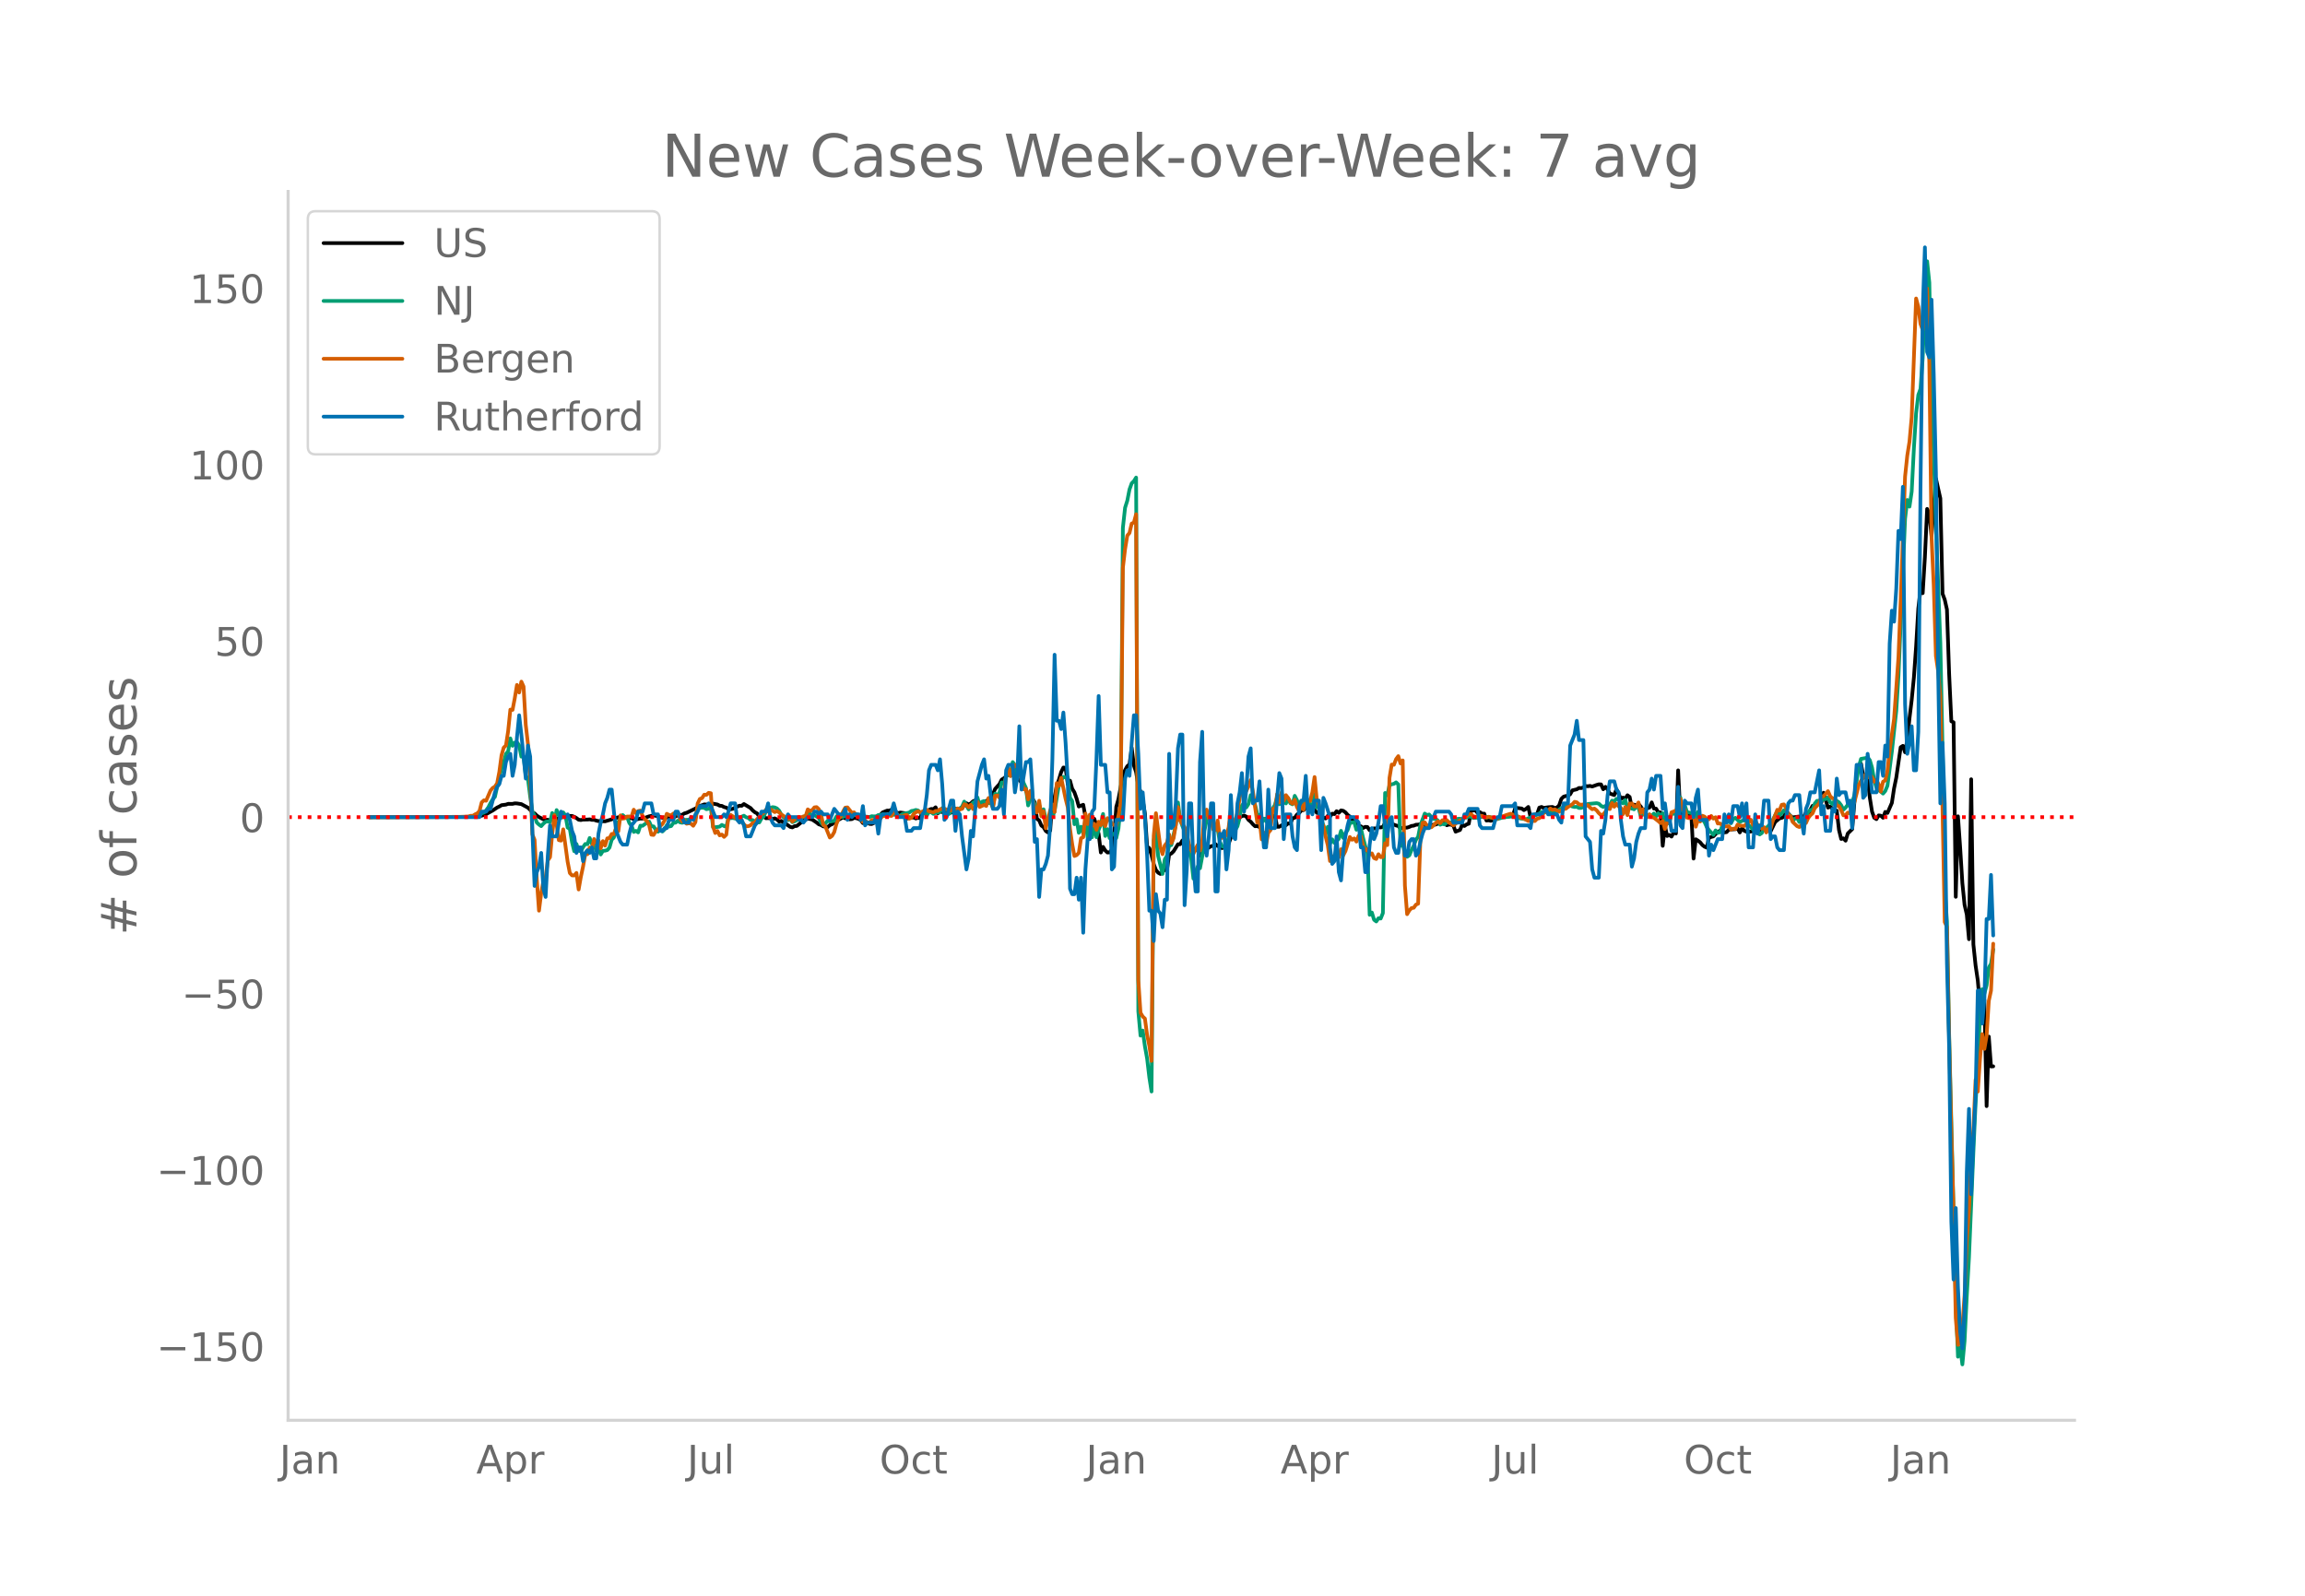 <svg height="864" viewBox="0 0 936 648" width="1248" xmlns="http://www.w3.org/2000/svg" xmlns:xlink="http://www.w3.org/1999/xlink"><defs><style>*{stroke-linecap:butt;stroke-linejoin:round}</style></defs><g id="figure_1"><path d="M0 648h936V0H0z" style="fill:#fff" id="patch_1"/><g id="axes_1"><path d="M117 576.72h725.4V77.76H117z" style="fill:none" id="patch_2"/><path clip-path="url(#p7cb52eae84)" d="m149.973 331.808 40.265-.104 3.58-.146 1.789-.33 1.79-.615 1.789-1.002.895-.493 1.79-1.203.894-.415.895-.543 1.79-.227.894-.314 1.79.008.894-.204.895.032 1.79.279 2.684 1.457.895.863.895 1.085.894.347.895.91.895.59 1.79.92.894.194.895-.003.895.208.895-.423.894-.154.895-.036.895-.327.895-.449.895-.581.894-.2.895.362 1.79.048.894.348.895.499.895.682.895.124.895-.184 1.79-.01.894-.096.895.222.895-.02.894.325.895.194 2.684.088 1.79-.518.895-.282.895-.532.894-.006.895-.33 1.79.047.894.011.895-.144.895.432.895.047.895.39.894.124 1.79-.356.895.026 2.684-.94 1.79-.357 1.79.289.894.404.895.242 1.79-.256.894.46 2.684-.738.895-.502.895.004.895-.204.895-.534.894-.241 3.58-1.733 1.79-1.097.894-.224.895-.366.894.082 1.79-.3.895-.079 1.79.351.894.49.895.076.895.476.894.218.895.627.895.035.895-.188 1.79-.885.894-.363.895.037.895-.715 2.684 1.616.895.993.895.738.894.467.895 1.339.895.006.895-.162.895.78.894-.06.895.115.895.271.895-.288.894.439.895.89.895-.29.895.686.895.461 1.79 1.277.894.217.895-.52.894-.07 2.685-2.143 1.79-.887 1.789.433 1.79 1.201.894.737.895.285.895.547.895.076.894.216.895-.782.895-.378.895-.846 3.579-1.982.895.424.894-.556.895.946.895-.075.895-.499.895.121.894.282.895.462.895 1.245.895-.858 1.79 1.196.894.05.895-.423 1.79-3.018.894-.315.895-.971 1.79-.73.894.02.895-.395.895.755.895.227.894.459.895-.273 1.79.243.895 2.222.894-.506.895.11.895-.082.895.417.895-.262.894.198.895-2.658.895.445 1.79-1.197.894-.397.895.075.895-.745.895 2.46.894-.772.895.257.895.062.895-.381.894.172.895.412.895-1.983.895.332.895.153.894-.05.895-.208.895-1.54.895-.544.895.512.894-.473.895-.826.895-.36.895.017.894 1.258.895-.165.895-.634.895-.264.895-.533.894-.943.895-1.146.895-2.25 1.79-1.983.894-1.827.895-.536.895-.725.895-.98.894.538.895-.16.895.021.895 1.587.895.336.894 1.15.895 1.952.895 1.259 1.79 3.068.894.352.895 1.315.895 6.755.895.647.894 2.084.895.64.895 1.56.895.615.894-.765.895-12.42.895-1.157.895-4.664.895-2.522.894-3.044.895-1.815.895.127.895 6.686.894-1.472.895 3.27.895 1.465.895 2.525.895 3.244 1.79-.72.894 4.89 1.79 1.999.894-.266.895-.938.895 2.629.895 3.533.894 7.538.895-2.28.895 1.465.895.82.895-.057.894-1.138.895-5.093.895-12.253.895-3.228 1.79-9.527.894-2.157.895-1.61.895-.735.894-6.683.895 7.133.895 2.692.895 5.506.895 2.432.894 3.345.895 5.617.895 13.368.895.625.894 2.788.895 3.719.895 2.368.895 1.072.895.513.894-.788.895-.963.895.139.895-6.273.894-.42.895-.88 1.79-2.87.895-.01.894-1.53.895 1.88.895-.058.895.366.895 1.012.894.509.895-.328.895.663.895 2.128.894-1.03.895-.646.895-1.28.895-.327.895-.534.894-.188.895-.695.895.809.895-.025.894.864.895-.515.895-.334.895-.929 1.79-5.057.894-1.798.895-2.49.895-1.366.895-.491.894-.27.895.434.895 1.35.895.723.894 1.04.895.806.895-.06.895.41.895-2.53.894-.78.895.051.895-.355.895-.692.894.059.895-.547.895 4.686.895-.024.895-.57.894-.186.895.126.895-.742.895.107.895-2.175.894-.223.895-1.262.895-.658.895-1.086.894-.088.895-.88.895-1.151.895-.204.895 2.053.894.036.895 1.233.895.177.895 1.123.894.634.895.358.895-1.067.895.3.895-1.179.894.176.895-1.175.895.656.895-.973.894.155.895.625.895 1.011.895.717.895 1.106.894-.187.895 1.973.895.992.895.043.895.707.894-.466.895.076.895 1.325 1.79-.793.894.075.895-.58.895.144.895-.24.894-1.592 2.685.338 1.79.695.894.208.895.997.895-.25 1.79-.093.894-.28.895-.405.895-.105.894-.376.895-.046.895-.159.895-.027 1.79.722 2.684-.498.894-.08 1.79-.743.895-.248.894.258.895 1.032.895-.297.895.07.895.4.894 2.432 1.79-.69.895-2.123.895.506.894-.644.895-.287.895-5.414.895.066.894-.12.895 1.14.895-.379.895.627.895-.004.894 2.803.895-.092.895.21 4.474-1.662.895.006.894-.171.895.063 1.79-.274.895-2.977.894-.2 1.79.2.895.664.894-.522.895-.767.895 4.113.895-.587.895-.41.894-.235.895-2.603.895-.284.895.4 1.79-.28 1.789-.112.895.436.894-.201.895-.867.895-2.661.895-.87.895-.277.894-.083.895-.63.895-1.594 1.79-.42.894-.547.895.064.895-.265.895-.572.894.076.895-.138.895.256 1.79-.647.894-.256.895.035.895 1.977.895-.988.894 1.056.895 1.66 1.79.632.895-2.386.894 1.844.895 2.131.895-.58.895.426.894-1.364.895.686.895 4.622.895-1.477.895.169.894-.435.895.992.895 1.478.895-.301.894-.474.895-.26.895-2.102.895 2.498.895.046.894 1.563.895-.042.895 13.569.895-8.155.894 4.167.895-.432.895.668.895-1.688.895.444.894-25.65.895 18.034.895-.798.895.658.895-.36.894.849.895-.328.895 17.763.895-7.836.894.542.895.707.895 1.094.895.675.895.382.894-3.96.895-.379.895-.232.895-.957.894-.791.895-.575.895.167.895.543.895-.118.894-1.024 2.685-.17.895-.348.894 1.678.895-1.727.895 1.05.895.35.894.095 1.79-.312.895-2.953.895 2.547.894.034.895-.587.895-.193.895-.005.894.26.895.924 1.79-3.708 1.79-1.493.894-.206.895-.426.895-2.212.895.887.894 1.098.895.457 2.684-.372.895 1.067.895-1.03.895-1.49.895.958.894-2.152.895-1.68.895.106.895-1.264 1.79-.159.894-3.999 1.79 6.051.894-.389.895.741.895.326.895.608.895 7.797.894 3.642.895-.246.895.946.895-2.938 1.79-1.753 1.789-22.26.895-3.108.894-1.125.895 4.755 1.79 1.341.894 7.671.895 5.604.895 2.51.895.55.895-1.514.894.114.895.842.895-2.37.895.43 1.79-4.09.894-5.896.895-4.347 1.79-12.359.894-.563.895 2.616.895-5.056.895-8.765.894-7.395.895-9.16.895-12.525.895-15.502.894-7.492.895 1.266.895-14.633.895-19.57.895 1.894.894 9.08 1.79-23.277 1.79 8.015.894 38.72.895 2.417.895 3.987.895 26.208.894 19.21.895.388.895 70.87.895-32.69.895 12.75.894 14.416.895 8.8.895 3.916.895 10.023.894-64.953.895 67.068.895 8.57.895 6.072.895 10.375.894.296.895-2.676.895 43.027.895-28.228.894 12.132.895-.058h0" style="fill:none;stroke:#000;stroke-linecap:round;stroke-width:1.5" id="line2d_1"/><path clip-path="url(#p7cb52eae84)" d="m149.973 331.807 40.265-.096 2.684-.258.895-.194.895-.331.895-.684.894-.28.895-.897.895-1.23.895-1.795.895-1.5.894-.96 1.79-8.089.895-3.325.894-2.6.895-3.382.895-1.129.895-5.214.895 3.006.894-1.309.895-.163.895 1.301.895 4.572.894-.085.895 7.762.895 1.396.895 7.14.895 5.979.894 1.845.895 2.732.895.81.895.638.895-1.018.894-.767.895-.129.895.314.895-3.736.894 3.623.895-4.807.895 1.98.895 1.226.895-2.266.894 1.262.895 4.896.895.585.895 5.395.894 3.623.895-2.935.895 2.704.895.281.895-1.681.894-1.31.895.094.895-2.518.895 2.419.895.221.894 2.515.895-1.181.895 2.722.895-1.453.894-.097.895-.233.895-1.034.895-3.174.895-.93.894-3.92.895-2.417.895-1.22.895-1.53.894.811.895-.016.895 2.44.895 1.1.895 2.513.894-.426.895.608.895-2.713.895.041 1.79-1.287.894-.417.895 1.932.895.012.894 1.35.895.812.895-.748.895.652.895-.848.894-1.688.895.541.895-.21.895-1.315.894-.066.895-.811.895.69.895.171.895-1.15 1.79-.091.894-.373.895.064.895-.355.894-4.192.895.097.895-.124.895.071.894.54.895-.185.895-.511.895 8.02.895.002 1.79-.254.894-.695.895.47.894.258.895-3.522.895.06.895-.088 1.79.447.894-.585 1.79-.778.894.645.895.248.895.783.895.136 1.79.965.894-.062.895-1.649.895-.732.895-2.087 1.79-1.389.894-.336.895.131.894.405.895.908.895 1.658.895 1.046.895.73.894.42.895-.48.895 1.295.895-.33 3.579-1.856.895-.258.894-1.244.895.205.895.815.895-.138 1.79 1.025.894 1.93.895 1.129.895-.785.894-1.074.895.325 1.79-.302.895-1.757.894-.802.895.993.895-.018.895-.486.894-.132.895-.357.895.314.895-.053.895-.36 2.684.795 2.684.327.895-.34.895.077.895-.043.894-.489.895-.092.895-.228.895.028.895.258.894-.392.895-.129.895.39.895.099.894.345.895-.11.895-.639 2.684-.548.895-.65.895-.126.895-.302.895.212.894.73.895.496.895-.33.895 1.15.894-1.46.895.154.895.645.895-.454.895-.014.894-.428.895-1.45.895 2.33.895.414.894-.352.895-.92.895-1.761 1.79 1.607.894-1.193.895-.668.895-2.084 1.79 3.153.894-1.518.895-1.264.895-.454.895-1.603.894 3.503.895-1.75.895-.295.895 1.11.895-.306.894-.056.895 1.719.895-5.494.895.793.894-1.24.895-4.09.895.348 1.79-4.996.894 1.585.895-5.194.895 1.218.895 3.925.895-.845.894 1.934.895 2.32.895 1.923.895 7.129.894-2.767h.895l.895 2.267.895.919.895-.553.894 2.725.895-1.016.895 4.038.895-.19.894-.55.895-.067.895-2.53 1.79-10.847.894-1.76.895-1.241.895.193.895-.016.894 8.248.895 1.396.895 9.367.895-1.985.895 5.482.894-2.483.895 2.745.895-5.203.895 6.83.895-6.673.894 6.592.895-4.945.895 4.906.895-3.027.894-2.114.895-4.277.895 8.927.895-2.764.895 3.646.894-1.845.895.132.895 1.665.895-3.925.894-9.685.895-112.342.895-8.183.895-2.822.895-4.586.894-2.485.895-.893.895-1.442.895 216.744.895 9.87.894-2.055.895 6.38.895 5.012.895 7.628.894 5.726.895-101.968.895-3.96.895 10.285 1.79 7.292.894-5.899.895-1.488.895-4.086.894-.248 1.79-8.181.895-9.1.895 6.962.894 2.58.895 2.114 1.79 8.396.895 2.66.894 8.163 1.79-4.925.895.751.894-4.729.895-10.498.895-4.201.895-2.907.895-.025.894 5.086.895.373.895.854.895 5.344.894 1.72.895.438.895.29.895-4.669.895-5.47.894 1.223.895 1.682.895-1.564.895-3.476.895-4.92.894-1.142.895 1.89.895-1.395.895-3.602.894 1.568.895 2.29.895 3.846.895.528.895 2.932.894-1.626.895 1.126.895-2.31.895-1.587.894-1.285.895-1.52.895-3.11.895 2.87.895-1.044.894-.085.895.788.895-2.066.895 1.985.895.429.894-3.444.895 1.735.895 2.731.895-2.374.894 2.96.895-3.085.895-.324.895 2.34.895.488.894-5.049.895 5.245.895-.05.895 4.539 1.79 5.737.894-2.305.895 6.771.895-1.69.894 1.44.895-.669.895-1.002.895-3.231.894 2.881.895-1.985.895-1.207.895-2.693.895-.405.894-.143.895 3.126.895-1.36.895.632.895 3.996.894 3.367.895 2.804.895 25.094.895-.922.894 2.94.895.686.895-1.313.895.126.895-2.208.894-48.774.895.933.895-4.105.895-.357.894-.2.895-.588.895.837.895 24.919.895-1.56.894 5.669.895.354.895-.566.895-2.154.895-1.817.894-2.366.895-1.213.895-4.61 1.79-4.815.894.608.895-.235.895 1.018.895.783.894.016.895.691.895 1.647.895-.334.894.2.895-.785.895-.058.895.168.895-.124.894-.951.895-.52.895-.042.895.193.895-.617.894-.076.895-.4.895.105.895.488 2.684-.147.895-.433.895.38.894-.025.895-.157.895.14 2.684.69 1.79-.528 3.579-.565 1.79.337 1.79.456 2.683.396 4.474-1.916.895-.438.895-.64 2.684-.01.895-.269 1.79.134.894-.198.895-.58.895-.427.895-.735.895-.17.894-.053.895-.258.895.366.895.196.894-.072.895.473.895-.021 1.79-.719.894-.882 3.58-.332.894.21.895.862.895.467.895-.4.894.002.895-.625.895-1.538.895.313.895-1.06.894.286.895 1.071.895.507.895-1.377.894 3.296.895-.164 1.79.643.895-1.025.894.313.895 3.326 1.79-.935.894 1.004.895-.541.895.612.895-1.05.895 1.172.894-1.239.895 1.235.895-1.288.895 4.71.894-2.406.895 1.888.895-4.113.895.156.895-.62.894 1.956.895-7.965.895 5.616.895-2.488.895 2.808 1.79.433.894-1.115.895 3.586.894-2.992.895 3.35.895-.35.895 1.192.895 1.983.894 1.249 1.79 1.92.895-1.798.894.979.895-.208.895-2.632.895-1.27.895-.084.894-.482.895.776.895-1.748.895-.442 1.79 1.714.894-.54.895-.09.895.38.894 1.572.895.62.895 1.188.895-.242.895.917.894 1.23.895-.592.895-1.864.895-.147 1.79-1.822.894-1.472.895-1.895.895-1.537.894 1.666.895-.926.895-1.237.895.686.895 1.136.894.4.895 2.207.895-1.103.895-.191.894 1.651.895-.352.895-1.168.895-.763.895-1.796.894-.822.895-.143.895-2.45.895-1.104.894-.06.895.07.895-.763.895.041.895-.75.894 2.012.895.758.895-1.442.895.115.895.627.894 1.182.895 1.773.895-.843.895-1.19.894.667.895-1.658.895-2.84 1.79-11.625.894-3.132 1.79-.318.895-.207.894 1.05.895 3.038.895 5.164.895 2.95.895 1.055.894.58.895.782.895-1.04.895-2.15 1.79-13.873 1.789-16.528.895-14.248 2.684-63.782.895-7.626.895 2.715.894-6.087.895-17.62.895-14.174.895-7.46.894-2.472.895-12.62.895-21.59.895-17.597.895 8.648.894 45.983.895 23.138.895 29.024 1.79 48.205.894 42.806.895 57.171.895 13.085.895 46.27 2.684 107.268.895 23.221.895-3.798.894 6.924.895-9.503.895-18.21.895-15.706 1.79-42.912.894-19.748.895-14.39.895-21.792.894-10.111.895 1.769.895-3.37.895-7.202.894-1.504.895-5.84h0" style="fill:none;stroke:#009e73;stroke-linecap:round;stroke-width:1.5" id="line2d_2"/><path clip-path="url(#p7cb52eae84)" d="m149.973 331.807 36.686-.11 3.579-.131.895-.307.894.022.895-.593.895-.417.895-.921.895-3.534.894-.834.895.176 1.79-4.148.895-1.053.894-.527.895-1.338.895-4.675.895-6.737.894-3.116.895-.834.895-5.838.895-8.734.895.11.894-4.697.895-5.442.895 3.072.895-4.41.894 1.996.895 15.603.895 7.77.895 14.264.895 22.406.894 2.216.895 15.999.895 12.75.895-7.132.895-5.004.894-1.12.895-7.153.895-1.295.895-9.459.894-7.637.895 3.797.895 6.364.895.198.895-4.587 1.79 13.167.894 4.587.895.944.894.022.895-1.01.895 6.715.895-5.113.895-4.191.894-5.026h.895l.895-2.721.895.57.895-3.994.894 1.536.895-.965.895 3.204.895-2.94.894 1.843.895-2.963.895-.11.895-1.668.895.066.894-2.523.895 1.36.895-6.452.895 1.317.894-.176.895-.68 1.79.022.895-2.787.894 1.426.895-.877.895-.198.895 2.107.895 1.448.894.659.895 1.777.895 3.797.895.11.894-1.493.895-.746.895-1.383.895-.768.895-1.492.894-2.7.895.462.895.175.895-.746.894-.176.895-.307.895 2.59.895 1.119.895-.549.894 1.449.895-.176.895.154.895.856.895-1.493.894-7.527.895-1.865.895-.33.895-1.404.894.066.895-.812.895.154.895 13.562.895 2.59.894-.813.895 1.778.895-.33.895.944.894-.877.895-7.22.895-.812 1.79 1.14.894.418.895-.483.895 1.624.895 1.097.894.834.895-.066.895-.35.895-.966.895-.154.894-1.448.895-.834.895-1.164.895-.526.895-1.23.894.747.895-.9 1.79 1.098.894-.396.895.55.895.877.895.505.895 1.031.894.351.895-.483.895 1.449.895-.944 1.79-1.01.894.308.895-.483.895-.044.894-2.809.895.659.895-.352.895-1.119.895-.11.894.834.895 2.151.895 4.17.895.724 1.79 4.477.894-.659.895-1.558.895-3.313.894-2.107.895-.878.895-2.019.895-1.602.894-.11 1.79 2.217.895-.198.895 1.207 1.79 1.383.894 1.295.895-.352.895.571.894.11.895-1.098.895-.043 1.79-.637.894.022.895-1.01.895.045.895-.198 1.79.154.894-1.624.895.175.894 1.405 1.79.35.895-.614.895-.087.894 1.536.895-.351.895-1.537.895-.702.895-.46.894.46.895-.066.895-.855.895-.11.894.592 1.79.417.895-.548.895-.022.894-.659 1.79-.22.895.352.894.505.895-.198.895-1.119.895 1.12.895-.79.894.416.895-.241.895-1.866.895.286.895.987.894-1.075.895 1.778.895-.637.895-2.37.894 2.129 1.79-.812.895.417.895-3.226.894 1.382.895 2.568.895-4.806.895-.198.894.988.895-2.15.895.394.895-7.351.895-2.963.894 3.248.895-3.116.895-1.427.895.79.895-.11.894 5.904.895 3.292.895-.066.895 4.17.894-3.468.895 3.182.895 4.301.895 1.317.895-4.784.894 6.342.895-2.063.895 6.891 1.79-7.242.894-2.414.895 3.073.895-11.741.895 1.163.894-3.336 1.79 8.537.895 3.511.894 8.69.895 6.255.895 4.784.895-.351.895-.944.894-5.925.895-.417.895-9.59.895 4.257.895-3.84.894 4.543.895-.834.895 2.458.895-3.292.894 1.382.895-2.699.895 3.138.895-3.27.895.549.894 1.865 1.79.637.895-4.17.894-4.784.895-95.77.895-7.593.895-5.464.895-1.076.894-3.818.895-.395.895-3.402.895 189.214.895 13.255.894 1.514.895.834.895 6.65.895 4.389.894 6.144.895-91.424.895-9.152 1.79 13.804.894 2.831.895-3.533.895-1.12.895-3.357.894 3.511.895-1.953.895-5.31.895-7.374.895 5.53.894 1.426.895 1.207.895 2.831.895 4.06.895 2.348.894 1.624.895-2.085.895-1.645.895 2.37.894-3.71.895-10.928.895-1.997.895 3.577.895.461.894 4.038.895.285.895-3.928.895 6.693.894.373.895-1.185.895.11.895-3.182.895-7.198.894 6.298.895-1.755.895-3.16.895-6.32.895-3.315.894-1.053.895 1.712.895-1.822.895-2.611.894 4.652 1.79 12.597.895-1.405.895 8.252.894-2.765.895 4.828.895-4.806.895-1.01.894-8.69.895.702.895-6.627.895 3.357.895-4.016.894 3.336.895-2.282.895 1.14.895 1.625.895.724.894-1.624.895 2.919.895 1.69.895-2.393.894 1.778.895-4.301.895.548.895.264.895-3.621.894-6.101.895 9.13.895 2.26.895 7.483.894.79.895 4.455.895 3.555.895 6.43.895-1.953.894 1.734.895-2.656.895 1.427.895-3.358.894 2.502.895-1.712 1.79-5.75.895 1.12.894-.527.895 1.273.895-2.392.895.285.895 3.665.894 1.975.895-.483.895 2.239.895-.505.894 1.91.895.372.895-1.931.895 1.207.895-.066.894-5.618.895.768.895-27.278.895-5.42.894.087.895-2.304.895-1.207.895 2.963.895-1.23.894 50.848.895 11.587.895-1.514.895-.965.895-.11.894-1.273.895-.395.895-25.544.895-7.33.894-.154.895 1.383.895.175.895.44.895-.769.894-.987.895-.68.895.745.895-1.163 1.79-.044.894.988.895.527.895.658 1.79-1.47.894-.593.895-.307 1.79-1.405.894-.746.895-.153.895.943.894.154.895-.066.895-.33.895.067.895.46.894.22.895-.33 1.79.55.894.526.895-.307.895-.724.895-.066 1.79-.68 1.789-.527.895.33.895.811.894-.11.895.264.895.504.895.154 1.79 1.01.894-.22.895.198.895.022.894-.944.895-.198 1.79-2.106.894-.395 1.79-1.427.895.57.895-.24 1.79.965 1.789-1.053.895-.154.894-.724 1.79-1.098.895-.987.894.175.895.834.895.176.895-.132.895.637.894-.417.895 1.031.895.702.895-.263.894.702.895 1.141.895.79.895-.24.895-1.098.894-1.514.895.417.895-2.48.895 1.536.895-1.229.894 1.097.895.57.895 2.546.895-2.874.894 3.313.895-4.718.895-.022.895 1.141.895.066.894-1.624.895 4.258.895-1.515.895 2.414.894.856.895-1.185.895 1.032.895.329 1.79 1.382.894.812.895-.877.895 3.27.894-2.788.895.132.895-4.148.895-.307.895-.439.894 1.888.895-6.65.895 4.455.895-.132.895 3.358.894.22.895-.22.895-1.427.895 5.114.894-2.765.895.658.895-2.348.895.373.895.834.894.241.895-1.36.895 1.075.895-.549.894 2.546.895-.022 1.79 1.25 1.79-.13.894 1.36.895-.395.895.153.895-1.821.894.439 1.79.175 2.684-2.523.895 2.128.895-1.492.895 1.251.894.966.895.768.895-.615.895 2.15.894-1.491.895-.154.895-3.16.895-1.975.895-2.436.894.285.895-2.304.895-.176.895 1.493.895 2.94.894.264.895 2.436 1.79 1.711.894.351.895-.79.895-1.711.895.877.895-1.997.894-1.14.895-.79.895-2.13 1.79-1.865.894-2.809.895-.153 1.79-2.063.894 2.04.895.878.895.022.895 2.941.895.198.894 1.667.895 2.063.895-.044.895-1.053.894.373.895-3.094.895-1.558 1.79-6.957.894-1.712.895-1.163.895-1.36.895 1.25.894-1.01.895.79.895 1.91.895-.746.895 1.756.894 2.984.895-4.016.895-.526.895-3.929.895-8.273 1.79-12.728 1.789-25.062.894-22.977 1.79-50.43.895-8.515.895-5.662.894-9.964 1.79-48.148.895 3.358.894 6.913.895 2.523.895-7.549.895-9.327.895 30.22.894 70.62.895 19.619.895 28.836.895 6.1.894 10.36 1.79 91.555.895 1.91.895 45.47.894 37.659.895 32.61.895 43.124.895 10.907.895-.659.894-6.627.895-12.794.895-22.056.895-12.618.894-21.902.895-10.687.895-20.322.895 4.784.895-13.255.894-10.073.895 6.013.895-5.31.895-14.177.894-4.148.895-19.07h0" style="fill:none;stroke:#d55e00;stroke-linecap:round;stroke-width:1.5" id="line2d_3"/><path clip-path="url(#p7cb52eae84)" d="M149.973 331.807h44.739l.895-2.235h1.79l.894-1.118h.895l1.79-6.706.894-2.235.895-1.118.895-3.353h.894l.895-5.589.895-2.235.895-1.118.895 8.942.894-4.471.895-11.177.895-8.942.895 7.824 1.79 17.883.894-13.412.895 4.47.895 30.179.894 22.354.895-5.588.895-2.236.895-5.588.895 14.53.894 3.353.895-16.766.895-12.294.895 4.47h1.79l.894-5.588.895-4.471.895 2.235h.894l.895-1.117.895 2.235.895 4.471.894 2.235.895 6.707.895-2.236h.895l.895 5.589.894-3.353.895-1.118.895 1.118.895-2.236.895 4.471h.894l.895-10.06.895-4.47.895-3.353.894-4.471.895-2.236.895-3.353h.895l.895 8.942.894 7.824 1.79 4.47.895 1.119h1.79l.894-4.471.895-3.353 1.79-2.236.894-3.353h1.79l.895-3.353h2.684l.895 4.47h1.79l.894 6.707h.895l.895-1.118h.894l.895-3.353h1.79l.894-3.353h.895l.895 2.235h.895l.895 2.236h1.79l.894-2.236.895 1.118.895-2.235.894-1.118.895-2.235h2.684l.895-1.118.895 1.118 1.79 4.47h2.684l.895-1.117.894 1.117.895-2.235.895-3.353h1.79l.894 6.706.895 1.118.895-1.118.895 2.236.894 4.47h1.79l1.79-4.47.894-1.118 1.79-4.471h1.79l.894-3.353.895 5.588.895 2.236.895 1.118h2.684l.895 1.117.895-3.353.894-2.235.895 1.117h2.684l.895 1.118h.895l.895 1.118 1.79-2.236h1.789l.895-2.235h.895l.894 1.118.895-1.118.895 1.118h1.79l.894 2.235 1.79-4.47 1.79 2.235h1.789l.895-2.236.894 4.471.895-2.235.895 1.117.895-1.117h1.79l.894 2.235.895-5.588.895 7.824.895-1.118h2.684l.895-2.236.894 6.707.895-6.707.895-1.117h2.684l.895-1.118.895-3.353.895 3.353.894 2.235h2.685l.895 5.589h1.79l.894-1.118h2.684l.895-5.588.895-1.118.895-6.706.894-10.06.895-2.235h1.79l.895 2.235.894-4.47.895 10.059.895 14.53.895-1.118 1.79-6.706h.894l.895 12.295.895-7.824.894 1.118.895 8.941 1.79 13.413.895-4.47.894-11.178.895 2.235 1.79-22.354 1.79-6.706.894-2.236.895 7.824.895-1.117.894 7.824.895 5.588h1.79l.894-1.117.895-6.707.895 10.06.895-17.884.895-2.235h1.79l.894 11.177.895-5.589.895-21.236.894 25.707 1.79-11.177h.895l.894-1.118.895 13.413.895 20.119.895-1.118.895 23.472.894-11.177h.895l.895-2.235.895-3.354.894-12.294.895-26.826.895-42.473.895 26.825h.895l.894 3.353.895-6.706.895 12.295.895 15.648.894 43.591.895 2.236h.895l.895-6.707.895 8.942.894-8.942.895 22.355.895-25.708.895-12.295h.895l.894-11.177.895-1.118.895-20.119.895-25.707.894 27.943h1.79l.895 11.177h.895l.894 31.296.895-1.118.895-19h2.684l.895-16.767.895-3.353.895 2.236.894-13.413.895-11.177h.895l.895 15.648.895 22.354.894-6.706.895 10.06.895 15.647.895 22.355h.894l.895 12.295.895-19.001.895 6.706.895 1.118.894 5.588.895-11.177h.895l.895-59.24.894 30.18.895-1.118.895-8.942.895-22.354.895-5.59h.894l.895 69.3.895-14.53.895-26.826h.895l.894 24.59.895 11.177h.895l.895-52.533.894-12.295.895 45.827.895 4.47.895-7.824.895-13.412h.894l.895 35.767h.895l.895-23.472.894 1.117.895-2.235.895 15.648.895-7.824.895-22.354.894 16.765.895 1.118.895-14.53.895-4.471.895-7.824.894 15.648.895-8.942.895-13.412.895-3.353.894 22.354.895-1.118h.895l.895-7.824.895 15.648.894 11.177h.895l.895-23.472.895 15.648h1.79l.894-12.295.895-10.059.895 2.235.894 24.59.895-10.06h1.79l.895 8.942.894 4.471.895 1.118.895-17.883.895-2.236h.894l.895-10.06.895 15.649.895-3.353.895 3.353.894-5.589h1.79l.895 20.119.894-21.237.895 2.236 1.79 5.588v12.295l.895 6.707.894-1.118.895-10.06.895 14.53.895 3.354.894-12.295.895-5.589.895-4.47.895-3.354h1.79l1.789 2.236.895 10.06h.895l.894 10.059h.895l.895-11.177.895-6.707.894 4.471.895-2.235.895-4.471.895-6.706h.895l.894 7.824.895 4.47.895-6.706.895-1.118.894 12.295.895 2.236h.895l.895-6.707.895-1.117.894 8.941h.895l.895-5.588.895-1.118h.895l.894 6.706.895-1.117.895-4.471.895-3.353.894-2.236h1.79l.895-4.47h.895l.894-2.236h5.369l.895 1.118.895 3.353h3.579l.895-3.353h.894l.895-2.236h3.58l.894 6.707.895 1.117h4.474l.894-3.353.895-1.118h.895l.895-4.47h4.474l.895-1.118.894 8.942h4.474l.895 1.117.895-5.588h3.579l1.79-2.236.894 2.236h3.58l.894 2.235.895 1.118.895-7.824h1.79l.894-23.472 1.79-4.471.894-5.589.895 7.824h1.79l.895 39.12 1.79 2.236.894 11.177.895 3.353h1.79l.894-19.001.895 1.118.895-5.589.894-10.06.895-5.588h1.79l.895 3.353.894 1.118.895 11.177.895 6.706.895 3.354h1.79l.894 8.941.895-3.353.895-6.706.894-3.353.895-2.236h1.79l.894-14.53.895-1.118.895-4.47.895 4.47.895-5.588h1.79l.894 13.412.895-2.235.894 6.706.895-1.118.895 5.589h1.79l.894-17.883.895 15.648.895 1.117.895-11.177.895 1.118h1.79l.894 5.588.895-7.824.894-3.353.895 12.295h2.685l.894 14.53.895-4.47.895 2.235 1.79-4.47h1.79l.894-10.06.895 3.353.894-3.353.895 3.353.895-6.706h1.79l.894 4.47.895-5.588.895 6.706.895-6.706.894 17.883h1.79l.895-13.412.895 7.824.894-3.353h.895l.895-10.06h1.79l.894 15.648.895-1.118h.895l.895 4.471.894 1.118h1.79l.895-13.413.895-5.588.894-1.118h.895l.895-2.235h1.79l.894 10.06.895 5.588.895-10.06.895-2.235.894-4.471h1.79l1.79-8.942.894 17.884.895-3.353.895 10.059h1.79l.894-8.942.895 1.118.895-13.413.895 6.707.894-1.118h1.79l.895 4.47.894-1.117.895 11.177 1.79-25.707h1.79l.894 13.412.895-1.117.895-16.766.894 6.706.895 8.942h1.79l.895-12.295h.894l.895 5.589.895-12.295.895 4.47.895-45.826.894-13.412.895 4.47.895-13.412.895-23.472.894 3.353.895-21.237.895 88.3.895 20.119.895-4.47.894-6.707.895 17.883h.895l.895-15.648.894-99.477.895-71.534.895-25.707.895 42.473.895 2.236.894-23.472.895 30.178.895 40.238.895 79.358.894 54.768.895-24.59.895 24.59.895 64.827.895 34.65.894 70.416.895 23.472.895-29.06.895 32.413.895 17.884.894 6.706.895-15.648.895-55.886.895-25.708.894 34.65.895-22.355.895-17.883.895-42.473h.895l.894 13.412.895-10.06.895-32.413h.895l.894-17.884.895 24.59h0" style="fill:none;stroke:#0072b2;stroke-linecap:round;stroke-width:1.5" id="line2d_4"/><path clip-path="url(#p7cb52eae84)" d="M117 331.807h725.4" style="fill:none;stroke:red;stroke-dasharray:1.5,2.475;stroke-dashoffset:0;stroke-width:1.5" id="line2d_5"/><path d="M117 576.72V77.76" style="fill:none;stroke:#d3d3d3;stroke-linecap:square;stroke-linejoin:miter;stroke-width:1.25" id="patch_3"/><path d="M117 576.72h725.4" style="fill:none;stroke:#d3d3d3;stroke-linecap:square;stroke-linejoin:miter;stroke-width:1.25" id="patch_4"/><g id="matplotlib.axis_1"><g id="xtick_1"><g style="fill:#696969" transform="matrix(.16 0 0 -.16 113.481 598.378)" id="text_1"><defs><path d="M9.813 72.906h9.859V5.078q0-13.187-5-19.14-5-5.954-16.094-5.954h-3.75v8.297h3.078q6.531 0 9.219 3.672Q9.813-4.39 9.813 5.078z" id="DejaVuSans-74"/><path d="M34.281 27.484q-10.89 0-15.093-2.484-4.204-2.484-4.204-8.5 0-4.781 3.157-7.594 3.156-2.797 8.562-2.797 7.485 0 12 5.297 4.516 5.297 4.516 14.078v2zm17.922 3.72V0H43.22v8.297Q40.14 3.328 35.547.953q-4.594-2.375-11.234-2.375-8.391 0-13.36 4.719Q6 8.016 6 15.922q0 9.219 6.172 13.906 6.187 4.688 18.437 4.688h12.61v.89q0 6.203-4.078 9.594-4.078 3.39-11.453 3.39-4.688 0-9.141-1.124-4.438-1.125-8.531-3.375v8.312q4.921 1.906 9.562 2.844 4.64.953 9.031.953 11.875 0 17.735-6.156 5.86-6.14 5.86-18.64z" id="DejaVuSans-97"/><path d="M54.89 33.016V0h-8.984v32.719q0 7.765-3.031 11.61-3.031 3.858-9.078 3.858-7.281 0-11.484-4.64-4.204-4.625-4.204-12.64V0H9.08v54.688h9.03v-8.5q3.235 4.937 7.594 7.374Q30.078 56 35.797 56q9.422 0 14.25-5.828 4.844-5.828 4.844-17.156z" id="DejaVuSans-110"/></defs><use xlink:href="#DejaVuSans-74"/><use x="29.492" xlink:href="#DejaVuSans-97"/><use x="90.771" xlink:href="#DejaVuSans-110"/></g></g><g id="xtick_2"><g style="fill:#696969" transform="matrix(.16 0 0 -.16 193.399 598.378)" id="text_2"><defs><path d="M34.188 63.188 20.797 26.906h26.812zm-5.579 9.718h11.188L67.578 0h-10.25l-6.64 18.703h-32.86L11.188 0H.78z" id="DejaVuSans-65"/><path d="M18.11 8.203v-29H9.077v75.484h9.031v-8.296q2.844 4.875 7.157 7.234Q29.594 56 35.594 56q9.968 0 16.187-7.906 6.235-7.907 6.235-20.797T51.78 6.484q-6.218-7.906-16.187-7.906-6 0-10.328 2.375-4.313 2.375-7.157 7.25zm30.578 19.094q0 9.906-4.079 15.547-4.078 5.64-11.203 5.64-7.14 0-11.218-5.64-4.079-5.64-4.079-15.547 0-9.906 4.078-15.547 4.079-5.64 11.22-5.64 7.124 0 11.202 5.64t4.078 15.547z" id="DejaVuSans-112"/><path d="M41.11 46.297q-1.516.875-3.297 1.281Q36.03 48 33.89 48q-7.625 0-11.703-4.953-4.079-4.953-4.079-14.234V0H9.08v54.688h9.03v-8.5q2.844 4.984 7.375 7.39Q30.031 56 36.531 56q.922 0 2.047-.125 1.125-.11 2.484-.36z" id="DejaVuSans-114"/></defs><use xlink:href="#DejaVuSans-65"/><use x="68.408" xlink:href="#DejaVuSans-112"/><use x="131.885" xlink:href="#DejaVuSans-114"/></g></g><g id="xtick_3"><g style="fill:#696969" transform="matrix(.16 0 0 -.16 279.011 598.378)" id="text_3"><defs><path d="M8.5 21.578v33.11h8.984V21.922q0-7.766 3.016-11.656 3.031-3.875 9.094-3.875 7.265 0 11.484 4.64 4.234 4.64 4.234 12.656v31h8.985V0h-8.984v8.406Q42.047 3.422 37.718 1q-4.313-2.422-10.032-2.422-9.421 0-14.312 5.86Q8.5 10.296 8.5 21.578zM31.11 56z" id="DejaVuSans-117"/><path d="M9.422 75.984h8.984V0H9.422z" id="DejaVuSans-108"/></defs><use xlink:href="#DejaVuSans-74"/><use x="29.492" xlink:href="#DejaVuSans-117"/><use x="92.871" xlink:href="#DejaVuSans-108"/></g></g><g id="xtick_4"><g style="fill:#696969" transform="matrix(.16 0 0 -.16 357.151 598.378)" id="text_4"><defs><path d="M39.406 66.219q-10.75 0-17.078-8.016-6.312-8-6.312-21.828 0-13.766 6.312-21.781 6.328-8 17.078-8 10.735 0 17.016 8 6.281 8.015 6.281 21.781 0 13.828-6.281 21.828-6.281 8.016-17.016 8.016zm0 8q15.328 0 24.5-10.281 9.188-10.282 9.188-27.563 0-17.234-9.188-27.516-9.172-10.28-24.5-10.28-15.375 0-24.593 10.25-9.204 10.265-9.204 27.546t9.204 27.563q9.218 10.28 24.593 10.28z" id="DejaVuSans-79"/><path d="M48.781 52.594v-8.407q-3.812 2.11-7.64 3.157-3.828 1.047-7.735 1.047-8.75 0-13.593-5.547-4.829-5.532-4.829-15.547 0-10.016 4.829-15.563 4.843-5.53 13.593-5.53 3.907 0 7.735 1.046 3.828 1.047 7.64 3.156V2.094Q45.016.344 40.984-.531q-4.015-.89-8.562-.89-12.36 0-19.64 7.765-7.266 7.765-7.266 20.953 0 13.375 7.343 21.031Q20.22 56 33.016 56q4.14 0 8.093-.86 3.953-.843 7.672-2.546z" id="DejaVuSans-99"/><path d="M18.313 70.219V54.688h18.5v-6.985h-18.5V18.016q0-6.688 1.828-8.594 1.828-1.906 7.453-1.906h9.218V0h-9.218q-10.407 0-14.36 3.875-3.953 3.89-3.953 14.14v29.688H2.687v6.984h6.594V70.22z" id="DejaVuSans-116"/></defs><use xlink:href="#DejaVuSans-79"/><use x="78.711" xlink:href="#DejaVuSans-99"/><use x="133.691" xlink:href="#DejaVuSans-116"/></g></g><g id="xtick_5"><g style="fill:#696969" transform="matrix(.16 0 0 -.16 440.971 598.378)" id="text_5"><use xlink:href="#DejaVuSans-74"/><use x="29.492" xlink:href="#DejaVuSans-97"/><use x="90.771" xlink:href="#DejaVuSans-110"/></g></g><g id="xtick_6"><g style="fill:#696969" transform="matrix(.16 0 0 -.16 519.994 598.378)" id="text_6"><use xlink:href="#DejaVuSans-65"/><use x="68.408" xlink:href="#DejaVuSans-112"/><use x="131.885" xlink:href="#DejaVuSans-114"/></g></g><g id="xtick_7"><g style="fill:#696969" transform="matrix(.16 0 0 -.16 605.607 598.378)" id="text_7"><use xlink:href="#DejaVuSans-74"/><use x="29.492" xlink:href="#DejaVuSans-117"/><use x="92.871" xlink:href="#DejaVuSans-108"/></g></g><g id="xtick_8"><g style="fill:#696969" transform="matrix(.16 0 0 -.16 683.747 598.378)" id="text_8"><use xlink:href="#DejaVuSans-79"/><use x="78.711" xlink:href="#DejaVuSans-99"/><use x="133.691" xlink:href="#DejaVuSans-116"/></g></g><g id="xtick_9"><g style="fill:#696969" transform="matrix(.16 0 0 -.16 767.567 598.378)" id="text_9"><use xlink:href="#DejaVuSans-74"/><use x="29.492" xlink:href="#DejaVuSans-97"/><use x="90.771" xlink:href="#DejaVuSans-110"/></g></g></g><g id="matplotlib.axis_2"><g id="ytick_1"><g style="fill:#696969" transform="matrix(.16 0 0 -.16 63.553 552.69)" id="text_10"><defs><path d="M10.594 35.5h62.593v-8.297H10.594z" id="DejaVuSans-8722"/><path d="M12.406 8.297h16.11v55.625l-17.532-3.516v8.985l17.438 3.515h9.86V8.296H54.39V0H12.406z" id="DejaVuSans-49"/><path d="M10.797 72.906h38.719v-8.312H19.828v-17.86q2.14.735 4.281 1.094 2.157.36 4.313.36 12.203 0 19.328-6.688 7.14-6.688 7.14-18.11 0-11.765-7.328-18.296-7.328-6.516-20.656-6.516-4.593 0-9.36.781-4.75.782-9.827 2.344v9.922q4.39-2.39 9.078-3.563 4.687-1.171 9.906-1.171 8.453 0 13.375 4.437 4.938 4.438 4.938 12.063 0 7.609-4.938 12.047-4.922 4.453-13.375 4.453-3.953 0-7.89-.875-3.922-.875-8.016-2.735z" id="DejaVuSans-53"/><path d="M31.781 66.406q-7.61 0-11.453-7.5Q16.5 51.422 16.5 36.375q0-14.984 3.828-22.484 3.844-7.5 11.453-7.5 7.672 0 11.5 7.5 3.844 7.5 3.844 22.484 0 15.047-3.844 22.531-3.828 7.5-11.5 7.5zm0 7.813q12.266 0 18.735-9.703 6.468-9.688 6.468-28.141 0-18.406-6.468-28.11-6.47-9.687-18.735-9.687-12.25 0-18.718 9.688-6.47 9.703-6.47 28.109 0 18.453 6.47 28.14Q19.53 74.22 31.78 74.22z" id="DejaVuSans-48"/></defs><use xlink:href="#DejaVuSans-8722"/><use x="83.789" xlink:href="#DejaVuSans-49"/><use x="147.412" xlink:href="#DejaVuSans-53"/><use x="211.035" xlink:href="#DejaVuSans-48"/></g></g><g id="ytick_2"><g style="fill:#696969" transform="matrix(.16 0 0 -.16 63.553 481.09)" id="text_11"><use xlink:href="#DejaVuSans-8722"/><use x="83.789" xlink:href="#DejaVuSans-49"/><use x="147.412" xlink:href="#DejaVuSans-48"/><use x="211.035" xlink:href="#DejaVuSans-48"/></g></g><g id="ytick_3"><g style="fill:#696969" transform="matrix(.16 0 0 -.16 73.733 409.488)" id="text_12"><use xlink:href="#DejaVuSans-8722"/><use x="83.789" xlink:href="#DejaVuSans-53"/><use x="147.412" xlink:href="#DejaVuSans-48"/></g></g><g id="ytick_4"><use xlink:href="#DejaVuSans-48" style="fill:#696969" transform="matrix(.16 0 0 -.16 97.32 337.886)" id="text_13"/></g><g id="ytick_5"><g style="fill:#696969" transform="matrix(.16 0 0 -.16 87.14 266.285)" id="text_14"><use xlink:href="#DejaVuSans-53"/><use x="63.623" xlink:href="#DejaVuSans-48"/></g></g><g id="ytick_6"><g style="fill:#696969" transform="matrix(.16 0 0 -.16 76.96 194.683)" id="text_15"><use xlink:href="#DejaVuSans-49"/><use x="63.623" xlink:href="#DejaVuSans-48"/><use x="127.246" xlink:href="#DejaVuSans-48"/></g></g><g id="ytick_7"><g style="fill:#696969" transform="matrix(.16 0 0 -.16 76.96 123.082)" id="text_16"><use xlink:href="#DejaVuSans-49"/><use x="63.623" xlink:href="#DejaVuSans-53"/><use x="127.246" xlink:href="#DejaVuSans-48"/></g></g><g style="fill:#696969" transform="matrix(0 -.2 -.2 0 55.393 379.813)" id="text_17"><defs><path d="M51.125 44H36.922l-4.11-16.313h14.313zm-7.328 27.781-5.078-20.265h14.265L58.11 71.78h7.813L60.89 51.516h15.234V44h-17.14l-4-16.313h15.53V20.22H53.079L48 0h-7.813l5.032 20.219H30.906L25.875 0h-7.86l5.079 20.219H7.719v7.468h17.187L29 44H13.281v7.516h17.625l4.985 20.265z" id="DejaVuSans-35"/><path d="M30.61 48.39q-7.22 0-11.422-5.64-4.204-5.64-4.204-15.453 0-9.813 4.172-15.453 4.188-5.64 11.453-5.64 7.188 0 11.375 5.655 4.203 5.672 4.203 15.438 0 9.719-4.203 15.406-4.187 5.688-11.375 5.688zm0 7.61q11.718 0 18.406-7.625 6.703-7.61 6.703-21.078 0-13.422-6.703-21.078-6.688-7.64-18.407-7.64-11.765 0-18.437 7.64-6.656 7.656-6.656 21.078 0 13.469 6.656 21.078Q18.844 56 30.609 56z" id="DejaVuSans-111"/><path d="M37.11 75.984V68.5h-8.594q-4.828 0-6.72-1.953-1.874-1.953-1.874-7.031v-4.828h14.797v-6.985H19.922V0H10.89v47.703H2.297v6.984h8.594V58.5q0 9.125 4.25 13.297 4.25 4.187 13.468 4.187z" id="DejaVuSans-102"/><path d="M44.281 53.078v-8.5q-3.797 1.953-7.906 2.922-4.094.984-8.5.984-6.688 0-10.031-2.047-3.344-2.046-3.344-6.156 0-3.125 2.39-4.906 2.391-1.781 9.626-3.39l3.078-.688q9.562-2.047 13.593-5.781 4.032-3.735 4.032-10.422 0-7.625-6.032-12.078-6.03-4.438-16.578-4.438-4.39 0-9.156.86Q10.688.296 5.422 2v9.281q4.984-2.594 9.812-3.89 4.829-1.282 9.579-1.282 6.343 0 9.75 2.172 3.421 2.172 3.421 6.125 0 3.656-2.468 5.61-2.453 1.953-10.813 3.765l-3.125.735q-8.344 1.75-12.062 5.39-3.704 3.64-3.704 9.985 0 7.718 5.47 11.906Q16.75 56 26.811 56q4.97 0 9.36-.734 4.406-.72 8.11-2.188z" id="DejaVuSans-115"/><path d="M56.203 29.594v-4.39H14.891q.593-9.282 5.593-14.142 5-4.859 13.938-4.859 5.172 0 10.031 1.266 4.86 1.265 9.656 3.812v-8.5Q49.266.734 44.187-.344 39.11-1.422 33.892-1.422q-13.094 0-20.735 7.61-7.64 7.625-7.64 20.625 0 13.421 7.25 21.296Q20.016 56 32.328 56q11.031 0 17.453-7.11 6.422-7.093 6.422-19.296zm-8.984 2.64q-.094 7.36-4.125 11.75-4.032 4.407-10.672 4.407-7.516 0-12.031-4.25-4.516-4.25-5.203-11.97z" id="DejaVuSans-101"/></defs><use xlink:href="#DejaVuSans-35"/><use x="83.789" xlink:href="#DejaVuSans-32"/><use x="115.576" xlink:href="#DejaVuSans-111"/><use x="176.758" xlink:href="#DejaVuSans-102"/><use x="211.963" xlink:href="#DejaVuSans-32"/><use x="243.75" xlink:href="#DejaVuSans-99"/><use x="298.73" xlink:href="#DejaVuSans-97"/><use x="360.01" xlink:href="#DejaVuSans-115"/><use x="412.109" xlink:href="#DejaVuSans-101"/><use x="473.633" xlink:href="#DejaVuSans-115"/></g></g><g style="fill:#696969" transform="matrix(.24 0 0 -.24 268.746 71.76)" id="text_18"><defs><path d="M9.813 72.906h13.28l32.329-60.984v60.984h9.562V0h-13.28L19.39 60.984V0H9.813z" id="DejaVuSans-78"/><path d="M4.203 54.688h8.985l11.234-42.672 11.172 42.672h10.593l11.235-42.672 11.187 42.672h8.985L63.28 0H52.688L40.922 44.828 29.109 0H18.5z" id="DejaVuSans-119"/><path d="M64.406 67.281v-10.39q-4.984 4.64-10.625 6.922-5.64 2.296-11.984 2.296-12.5 0-19.14-7.64-6.641-7.64-6.641-22.094 0-14.406 6.64-22.047 6.64-7.64 19.14-7.64 6.345 0 11.985 2.296 5.64 2.297 10.625 6.938V5.609Q59.234 2.094 53.437.33q-5.78-1.75-12.218-1.75-16.563 0-26.094 10.124-9.516 10.14-9.516 27.672 0 17.578 9.516 27.703 9.531 10.14 26.094 10.14 6.531 0 12.312-1.734 5.797-1.734 10.875-5.203z" id="DejaVuSans-67"/><path d="M3.328 72.906h9.953L28.61 11.281l15.282 61.625h11.093l15.328-61.625 15.282 61.625h10.015L77.297 0H64.89L49.516 63.281 33.984 0H21.578z" id="DejaVuSans-87"/><path d="M9.078 75.984h9.031V31.11l26.813 23.578H56.39l-29-25.578L57.625 0H45.906L18.11 26.703V0H9.08z" id="DejaVuSans-107"/><path d="M4.89 31.39h26.313v-8H4.891z" id="DejaVuSans-45"/><path d="M2.984 54.688H12.5L29.594 8.797l17.093 45.89h9.516L35.687 0H23.485z" id="DejaVuSans-118"/><path d="M11.719 12.406h10.297V0H11.719zm0 39.297h10.297v-12.39H11.719z" id="DejaVuSans-58"/><path d="M8.203 72.906h46.875v-4.203L28.61 0H18.312L43.22 64.594H8.203z" id="DejaVuSans-55"/><path d="M45.406 27.984q0 9.766-4.031 15.125-4.016 5.375-11.297 5.375-7.219 0-11.25-5.375-4.031-5.359-4.031-15.125 0-9.718 4.031-15.093t11.25-5.375q7.281 0 11.297 5.375 4.031 5.375 4.031 15.093zm8.985-21.203q0-13.953-6.203-20.765Q42-20.797 29.203-20.797q-4.734 0-8.937.703-4.203.703-8.157 2.172v8.735q3.954-2.141 7.813-3.157 3.86-1.031 7.86-1.031 8.843 0 13.234 4.61 4.39 4.609 4.39 13.937v4.453q-2.781-4.844-7.125-7.234Q33.938 0 27.875 0 17.828 0 11.672 7.656q-6.156 7.672-6.156 20.328 0 12.688 6.156 20.344Q17.828 56 27.875 56q6.063 0 10.406-2.39 4.344-2.391 7.125-7.22v8.297h8.985z" id="DejaVuSans-103"/></defs><use xlink:href="#DejaVuSans-78"/><use x="74.805" xlink:href="#DejaVuSans-101"/><use x="136.328" xlink:href="#DejaVuSans-119"/><use x="218.115" xlink:href="#DejaVuSans-32"/><use x="249.902" xlink:href="#DejaVuSans-67"/><use x="319.727" xlink:href="#DejaVuSans-97"/><use x="381.006" xlink:href="#DejaVuSans-115"/><use x="433.105" xlink:href="#DejaVuSans-101"/><use x="494.629" xlink:href="#DejaVuSans-115"/><use x="546.729" xlink:href="#DejaVuSans-32"/><use x="578.516" xlink:href="#DejaVuSans-87"/><use x="671.518" xlink:href="#DejaVuSans-101"/><use x="733.041" xlink:href="#DejaVuSans-101"/><use x="794.564" xlink:href="#DejaVuSans-107"/><use x="852.475" xlink:href="#DejaVuSans-45"/><use x="890.434" xlink:href="#DejaVuSans-111"/><use x="951.615" xlink:href="#DejaVuSans-118"/><use x="1010.795" xlink:href="#DejaVuSans-101"/><use x="1072.318" xlink:href="#DejaVuSans-114"/><use x="1107.057" xlink:href="#DejaVuSans-45"/><use x="1139.141" xlink:href="#DejaVuSans-87"/><use x="1232.143" xlink:href="#DejaVuSans-101"/><use x="1293.666" xlink:href="#DejaVuSans-101"/><use x="1355.189" xlink:href="#DejaVuSans-107"/><use x="1413.1" xlink:href="#DejaVuSans-58"/><use x="1446.791" xlink:href="#DejaVuSans-32"/><use x="1478.578" xlink:href="#DejaVuSans-55"/><use x="1542.201" xlink:href="#DejaVuSans-32"/><use x="1573.988" xlink:href="#DejaVuSans-97"/><use x="1635.268" xlink:href="#DejaVuSans-118"/><use x="1694.447" xlink:href="#DejaVuSans-103"/></g><g id="legend_1"><path d="M128.2 184.5h136.45q3.2 0 3.2-3.2V88.96q0-3.2-3.2-3.2H128.2q-3.2 0-3.2 3.2v92.34q0 3.2 3.2 3.2z" style="fill:none;opacity:.8;stroke:#ccc;stroke-linejoin:miter" id="patch_5"/><path d="M131.4 98.718h32" style="fill:none;stroke:#000;stroke-linecap:round;stroke-width:1.5" id="line2d_6"/><g style="fill:#696969" transform="matrix(.16 0 0 -.16 176.2 104.317)" id="text_19"><defs><path d="M8.688 72.906h9.921V28.61q0-11.718 4.235-16.875 4.25-5.14 13.781-5.14 9.469 0 13.719 5.14 4.25 5.157 4.25 16.875v44.297H64.5V27.391q0-14.25-7.063-21.532-7.046-7.28-20.812-7.28-13.828 0-20.89 7.28-7.047 7.282-7.047 21.532z" id="DejaVuSans-85"/><path d="M53.516 70.516V60.89q-5.61 2.687-10.594 4-4.984 1.328-9.625 1.328-8.047 0-12.422-3.125t-4.375-8.89q0-4.845 2.906-7.313 2.907-2.453 11.016-3.97l5.953-1.218q11.031-2.11 16.281-7.406 5.25-5.297 5.25-14.172 0-10.61-7.11-16.078-7.093-5.469-20.812-5.469-5.172 0-11.015 1.172Q13.14.922 6.89 3.219v10.156q6-3.36 11.765-5.078 5.766-1.703 11.328-1.703 8.438 0 13.032 3.312 4.593 3.328 4.593 9.485 0 5.359-3.297 8.39-3.296 3.032-10.812 4.547L27.484 33.5q-11.03 2.188-15.968 6.875-4.922 4.688-4.922 13.047 0 9.672 6.812 15.234 6.813 5.563 18.766 5.563 5.14 0 10.453-.938 5.328-.922 10.89-2.765z" id="DejaVuSans-83"/></defs><use xlink:href="#DejaVuSans-85"/><use x="73.193" xlink:href="#DejaVuSans-83"/></g><path d="M131.4 122.203h32" style="fill:none;stroke:#009e73;stroke-linecap:round;stroke-width:1.5" id="line2d_8"/><g style="fill:#696969" transform="matrix(.16 0 0 -.16 176.2 127.802)" id="text_20"><use xlink:href="#DejaVuSans-78"/><use x="74.805" xlink:href="#DejaVuSans-74"/></g><path d="M131.4 145.688h32" style="fill:none;stroke:#d55e00;stroke-linecap:round;stroke-width:1.5" id="line2d_10"/><g style="fill:#696969" transform="matrix(.16 0 0 -.16 176.2 151.287)" id="text_21"><defs><path d="M19.672 34.813V8.108H35.5q7.953 0 11.781 3.297 3.844 3.297 3.844 10.078 0 6.844-3.844 10.078-3.828 3.25-11.781 3.25zm0 29.984V42.828h14.61q7.218 0 10.75 2.703 3.546 2.719 3.546 8.282 0 5.515-3.547 8.25-3.531 2.734-10.75 2.734zm-9.86 8.11h25.204q11.28 0 17.375-4.688Q58.5 63.53 58.5 54.89q0-6.703-3.125-10.657-3.125-3.953-9.188-4.922 7.282-1.562 11.313-6.53 4.031-4.954 4.031-12.376 0-9.765-6.64-15.093Q48.25 0 35.984 0H9.812z" id="DejaVuSans-66"/></defs><use xlink:href="#DejaVuSans-66"/><use x="68.604" xlink:href="#DejaVuSans-101"/><use x="130.127" xlink:href="#DejaVuSans-114"/><use x="169.49" xlink:href="#DejaVuSans-103"/><use x="232.967" xlink:href="#DejaVuSans-101"/><use x="294.49" xlink:href="#DejaVuSans-110"/></g><path d="M131.4 169.173h32" style="fill:none;stroke:#0072b2;stroke-linecap:round;stroke-width:1.5" id="line2d_12"/><g style="fill:#696969" transform="matrix(.16 0 0 -.16 176.2 174.773)" id="text_22"><defs><path d="M44.39 34.188q3.172-1.079 6.172-4.594 3-3.516 6.032-9.672L66.609 0H56l-9.313 18.703q-3.624 7.328-7.015 9.719-3.39 2.39-9.25 2.39h-10.75V0h-9.86v72.906h22.266q12.5 0 18.656-5.234 6.157-5.219 6.157-15.766 0-6.89-3.203-11.437-3.204-4.532-9.297-6.282zM19.673 64.797V38.922h12.406q7.125 0 10.766 3.297 3.64 3.297 3.64 9.687 0 6.39-3.64 9.64-3.64 3.25-10.766 3.25z" id="DejaVuSans-82"/><path d="M54.89 33.016V0h-8.984v32.719q0 7.765-3.031 11.61-3.031 3.858-9.078 3.858-7.281 0-11.484-4.64-4.204-4.625-4.204-12.64V0H9.08v75.984h9.03V46.188q3.235 4.937 7.594 7.374Q30.078 56 35.797 56q9.422 0 14.25-5.828 4.844-5.828 4.844-17.156z" id="DejaVuSans-104"/><path d="M45.406 46.39v29.594h8.985V0h-8.985v8.203Q42.578 3.328 38.25.953q-4.313-2.375-10.375-2.375-9.906 0-16.14 7.906-6.22 7.922-6.22 20.813 0 12.89 6.22 20.797Q17.968 56 27.874 56q6.063 0 10.375-2.375 4.328-2.36 7.156-7.234zm-30.61-19.093q0-9.906 4.079-15.547 4.078-5.64 11.203-5.64 7.125 0 11.219 5.64 4.11 5.64 4.11 15.547 0 9.906-4.11 15.547-4.094 5.64-11.219 5.64-7.125 0-11.203-5.64-4.078-5.64-4.078-15.547z" id="DejaVuSans-100"/></defs><use xlink:href="#DejaVuSans-82"/><use x="64.982" xlink:href="#DejaVuSans-117"/><use x="128.361" xlink:href="#DejaVuSans-116"/><use x="167.57" xlink:href="#DejaVuSans-104"/><use x="230.949" xlink:href="#DejaVuSans-101"/><use x="292.473" xlink:href="#DejaVuSans-114"/><use x="333.586" xlink:href="#DejaVuSans-102"/><use x="368.791" xlink:href="#DejaVuSans-111"/><use x="429.973" xlink:href="#DejaVuSans-114"/><use x="469.336" xlink:href="#DejaVuSans-100"/></g></g></g></g><defs><clipPath id="p7cb52eae84"><path d="M117 77.76h725.4v498.96H117z"/></clipPath></defs></svg>